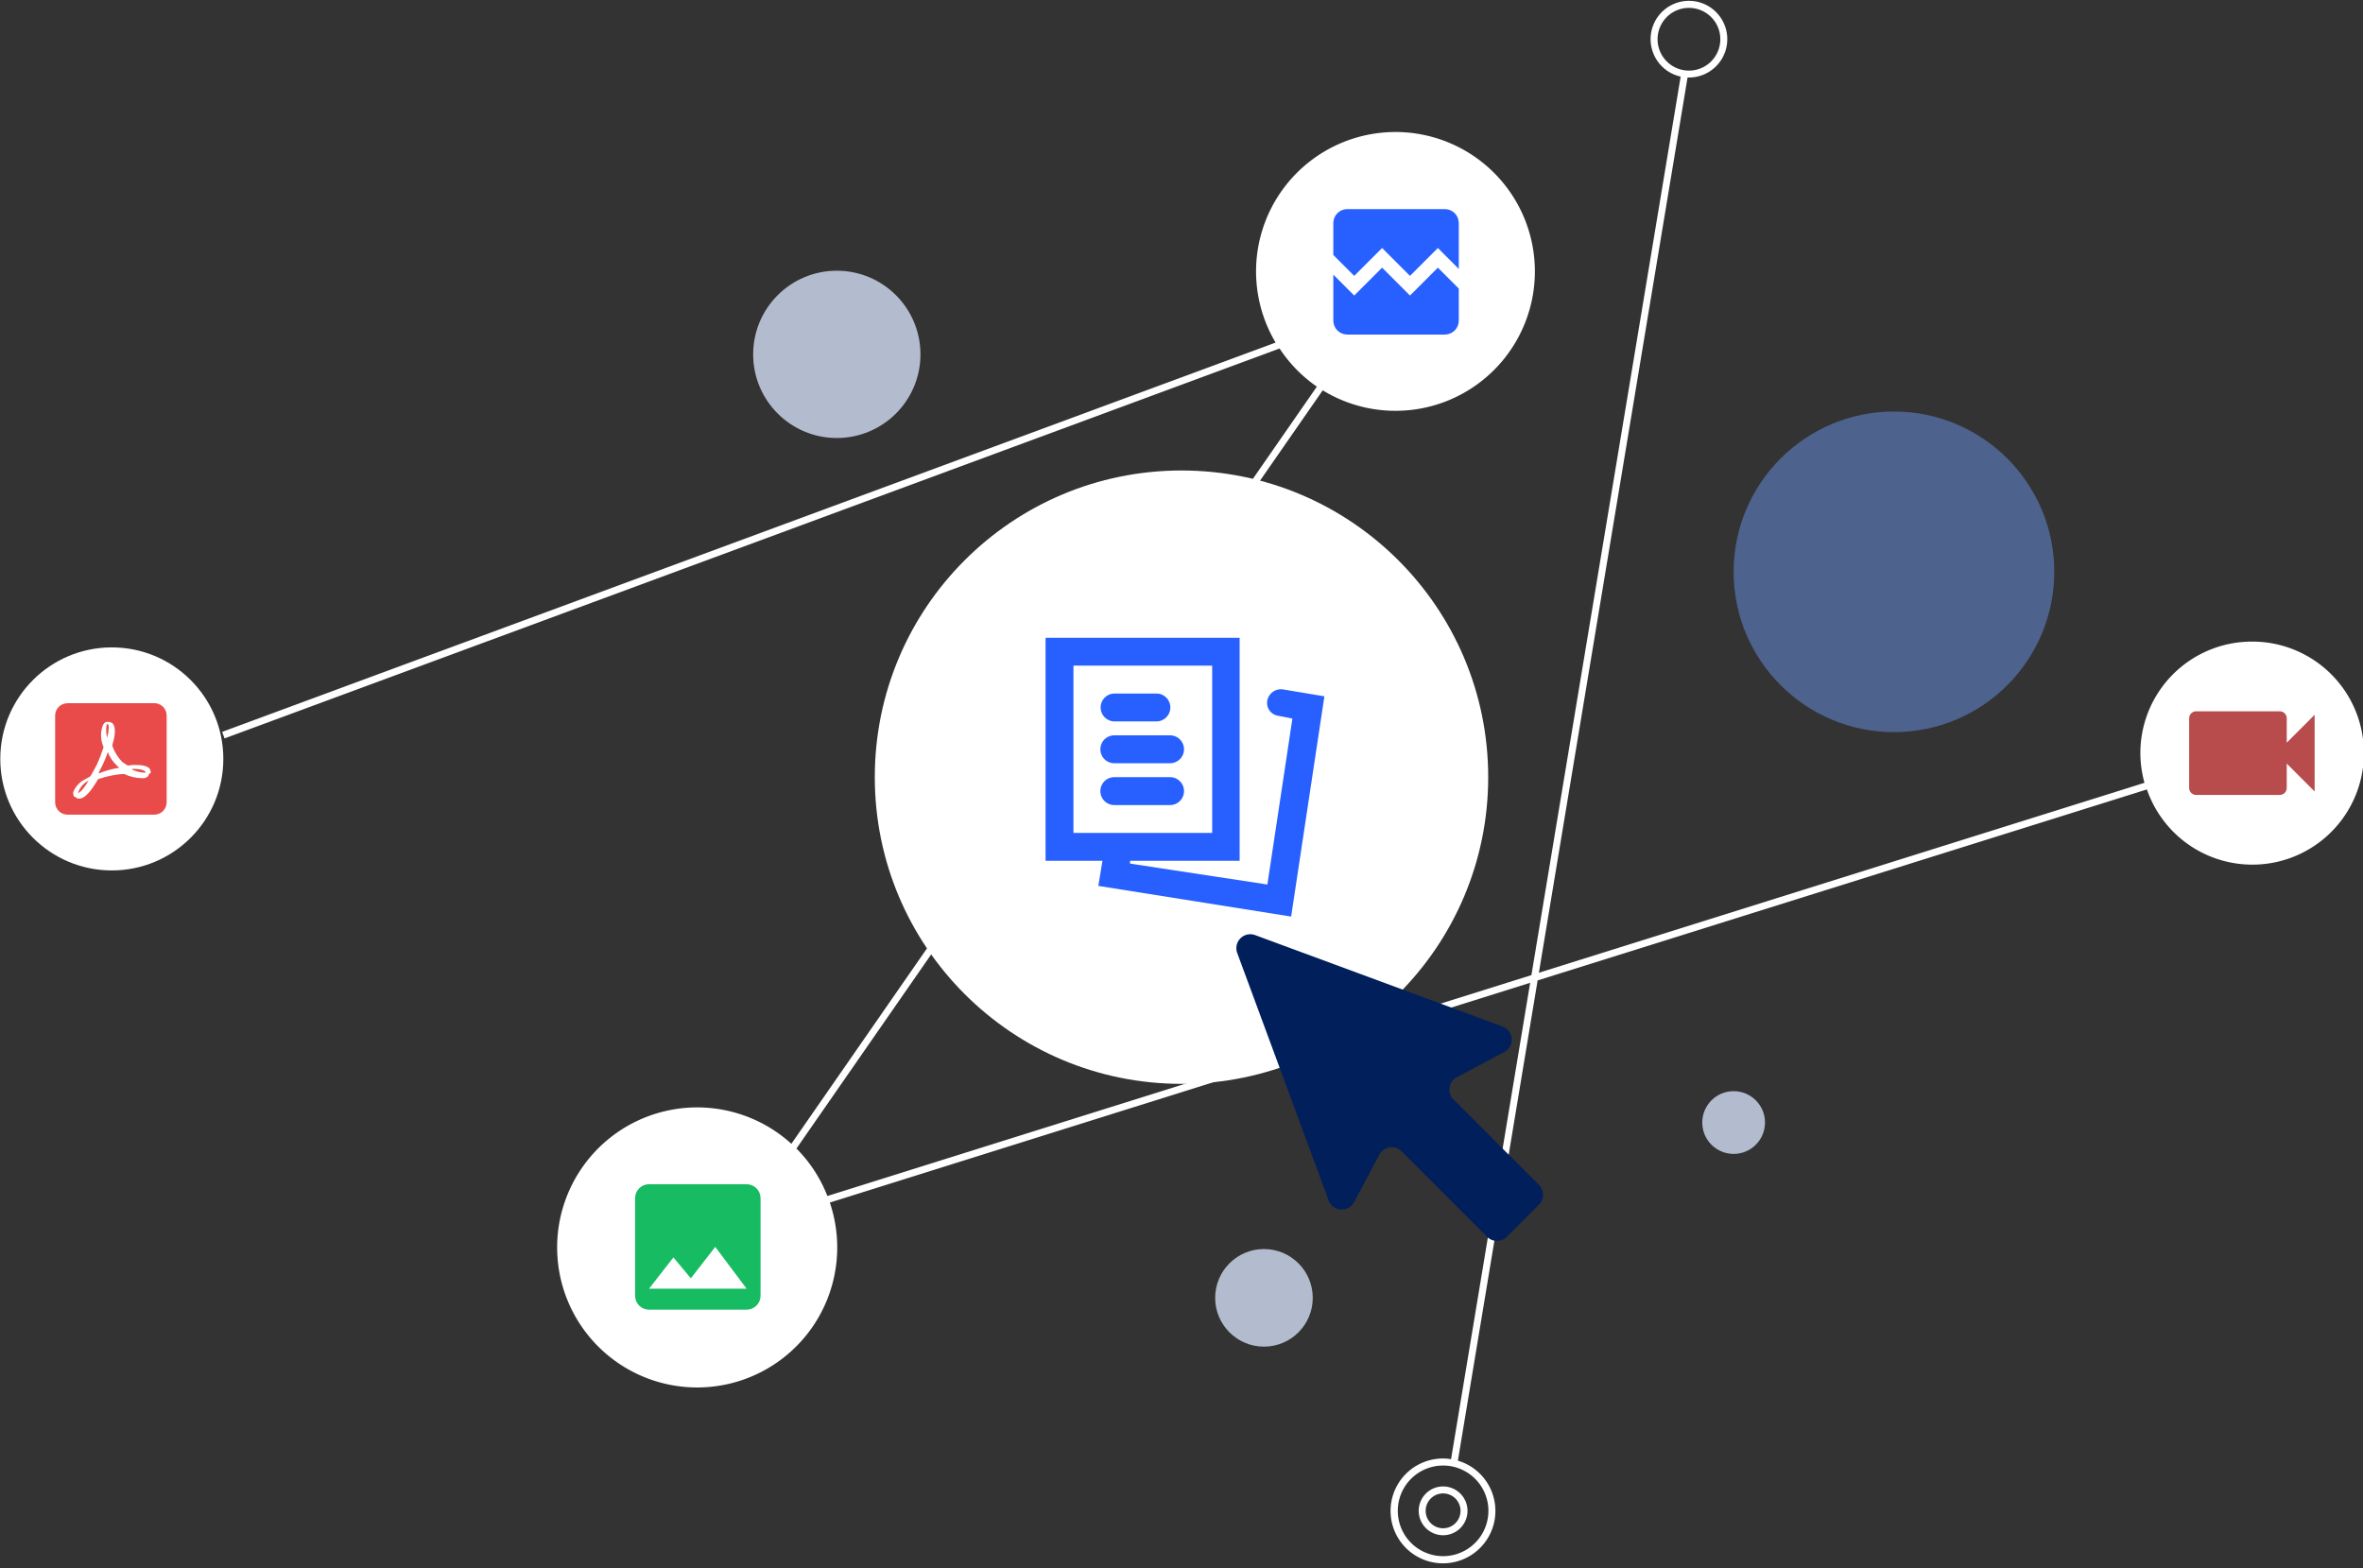 <svg id="drag-and-drop" xmlns="http://www.w3.org/2000/svg" xmlns:xlink="http://www.w3.org/1999/xlink" viewBox="0 0 339 225">
    <rect x="0" y="0" width="339" height="225" fill="#333333" stroke="none"/>
    <defs><style>.cls-1{fill:none;}.cls-2{fill:#fff;}.cls-3{fill:#b3bcce;}.cls-4{fill:#b3bcce;}.cls-5{fill:#2760ff;}.cls-6{fill:#4d628c;}.cls-7{fill:#b3bcce;}.cls-8{clip-path:url(#clip-path);}.cls-9{clip-path:url(#clip-path-2);}.cls-10{fill:#b84b4b;}.cls-11{clip-path:url(#clip-path-3);}.cls-12{fill:#17bb62;}.cls-13{clip-path:url(#clip-path-4);}.cls-14{fill:#e94b4b;}.cls-15{fill:#011F5B;}</style>
        <clipPath id="clip-path"><path class="cls-1" d="M206.28,38.4l3,3V46a2,2,0,0,1-2,2h-14a2,2,0,0,1-2-2V39.4l3,3,4-4,4,4m7-10.41v6.59l-3-3-4,4-4-4-4,4-3-3V32a2,2,0,0,1,2-2h14a2,2,0,0,1,2,2"/></clipPath><clipPath id="clip-path-2"><path class="cls-1" d="M328.06,106.55v-3.5a1,1,0,0,0-1-1h-12a1,1,0,0,0-1,1v10a1,1,0,0,0,1,1h12a1,1,0,0,0,1-1v-3.5l4,4v-11Z"/></clipPath><clipPath id="clip-path-3"><path class="cls-1" d="M96.61,180.4l2.5,3,3.5-4.51,4.5,6h-14Zm12.5,5.5v-14a2,2,0,0,0-2-2h-14a2,2,0,0,0-2,2v14a2,2,0,0,0,2,2h14A2,2,0,0,0,109.11,185.9Z"/></clipPath><clipPath id="clip-path-4"><path class="cls-1" d="M15.37,105.86c.09-.36.09-.53.18-.8v-.18c.09-.53.09-.8-.09-1h-.09l-.08.09A4.72,4.72,0,0,0,15.37,105.86ZM12.71,112a2,2,0,0,0-.45.27,2.77,2.77,0,0,0-1.06,1.51C11.55,113.68,12.09,113.06,12.71,112Zm8.09-1.33c-.09-.09-.45-.36-1.69-.36-.09,0-.09,0-.18.09a4.69,4.69,0,0,0,1.69.45h.18c.09,0,.09,0,.09-.09Zm1.33-9.78H9.69a1.78,1.78,0,0,0-1.78,1.78V115.1a1.78,1.78,0,0,0,1.78,1.78H22.13a1.78,1.78,0,0,0,1.78-1.78V102.66A1.78,1.78,0,0,0,22.13,100.88Zm-.89,10.49a1.07,1.07,0,0,1-.8.27,6.49,6.49,0,0,1-2.67-.62,14.05,14.05,0,0,0-3.55.71c-.09,0-.09,0-.18.09-1.07,1.86-1.95,2.75-2.67,2.75-.17,0-.26,0-.35-.09l-.45-.26v-.09a1.09,1.09,0,0,1-.08-.45,3.39,3.39,0,0,1,1.68-1.86c.18-.09.45-.27.8-.45.27-.44.54-1,.89-1.6a24.25,24.25,0,0,0,1-2.58,4.18,4.18,0,0,1-.18-2.93c.09-.36.36-.71.71-.71h.18a1.28,1.28,0,0,1,.54.18c.62.62.35,2,0,3.2V107a6.37,6.37,0,0,0,1.42,2.31l.8.53a5,5,0,0,1,1.15-.09c1.07,0,1.78.18,2.05.62a1.14,1.14,0,0,1,.09.54C21.42,110.93,21.33,111.19,21.24,111.37Zm-5.78-3.47a16.19,16.19,0,0,1-.89,2.14,9,9,0,0,0-.44.89h.09a13.12,13.12,0,0,1,2.93-.8,1.18,1.18,0,0,1-.35-.27A5.39,5.39,0,0,1,15.46,107.9Z"/></clipPath></defs><title>drag-and-drop</title><circle class="cls-2" cx="169.5" cy="111.5" r="44"/><circle class="cls-3" cx="120.05" cy="50.84" r="12"/><g id="_graph_" data-name="&lt;graph&gt;"><path class="cls-2" d="M323.06,92.05a16,16,0,0,0-16,16,16.17,16.17,0,0,0,.59,4.26l-86.88,27.25L242.1,11.12h.2a5.5,5.5,0,1,0-1.19-.13L219.7,139.9l-101,31.69a19.93,19.93,0,0,0-4.44-6.81L189.76,56A20,20,0,1,0,183,49.15L31.87,105l.34.94L183.57,50a20,20,0,0,0,5.35,5.47L113.53,164.1a20.09,20.09,0,1,0,5.52,8.43L219.52,141l-11.35,68.35a7.11,7.11,0,0,0-1.14-.1,7.52,7.52,0,1,0,2.12.31l11.44-68.9L308,113.26a16,16,0,1,0,15.11-21.21ZM237.8,5.63a4.5,4.5,0,1,1,4.5,4.5A4.5,4.5,0,0,1,237.8,5.63ZM213.53,216.76a6.5,6.5,0,1,1-6.5-6.5A6.5,6.5,0,0,1,213.53,216.76Z"/><circle class="cls-2" cx="16.04" cy="108.88" r="16"/><path class="cls-2" d="M203.53,216.76a3.5,3.5,0,1,0,3.5-3.5A3.5,3.5,0,0,0,203.53,216.76Zm6,0a2.5,2.5,0,1,1-2.5-2.5A2.5,2.5,0,0,1,209.53,216.76Z"/></g><circle class="cls-4" cx="248.71" cy="161.05" r="4.5"/><g id="_files_" data-name="&lt;files&gt;"><path class="cls-5" d="M184,98.9a2,2,0,0,0-2.19,1.6,1.87,1.87,0,0,0,1.6,2.2l2,.4-3.59,23.8-19.7-3v-.4h15.72v-32H150v32h8.16l-.59,3.6,27.66,4.4L190,99.9Zm-30-3.4h19.9v24h-19.9Z"/><path class="cls-5" d="M167.86,105.5h-8a2,2,0,0,0,0,4h8a2,2,0,0,0,0-4Z"/><path class="cls-5" d="M167.86,111.5h-8a2,2,0,0,0,0,4h8a2,2,0,0,0,0-4Z"/><path class="cls-5" d="M159.9,103.5h6a2,2,0,0,0,0-4h-6a2,2,0,0,0,0,4Z"/></g><circle class="cls-6" cx="271.71" cy="82.04" r="23"/><circle class="cls-7" cx="181.33" cy="186.2" r="7"/><g id="_timeseries_" data-name="&lt;timeseries&gt;"><g class="cls-8"><rect class="cls-5" x="186.28" y="24.98" width="28" height="28"/></g></g><g id="_video_" data-name="&lt;video&gt;"><g class="cls-9"><rect class="cls-10" x="309.06" y="97.05" width="28" height="22"/></g></g><g id="_image_" data-name="&lt;image&gt;"><g class="cls-11"><rect class="cls-12" x="86.11" y="164.9" width="28" height="28"/></g></g><g id="_acrobat_" data-name="&lt;acrobat&gt;"><g class="cls-13"><rect class="cls-14" x="2.91" y="95.88" width="26" height="26"/></g></g><path id="cursor" class="cls-15" d="M215.55,147.27l-35.48-13.11a2,2,0,0,0-2.57,2.58l13.11,35.48a2,2,0,0,0,3.65.25l3.62-6.8a2,2,0,0,1,3.2-.48l12.25,12.25a2,2,0,0,0,2.84,0l4.61-4.61a2,2,0,0,0,0-2.83l-12.26-12.26a2,2,0,0,1,.48-3.19l6.8-3.62A2,2,0,0,0,215.55,147.27Z"/></svg>